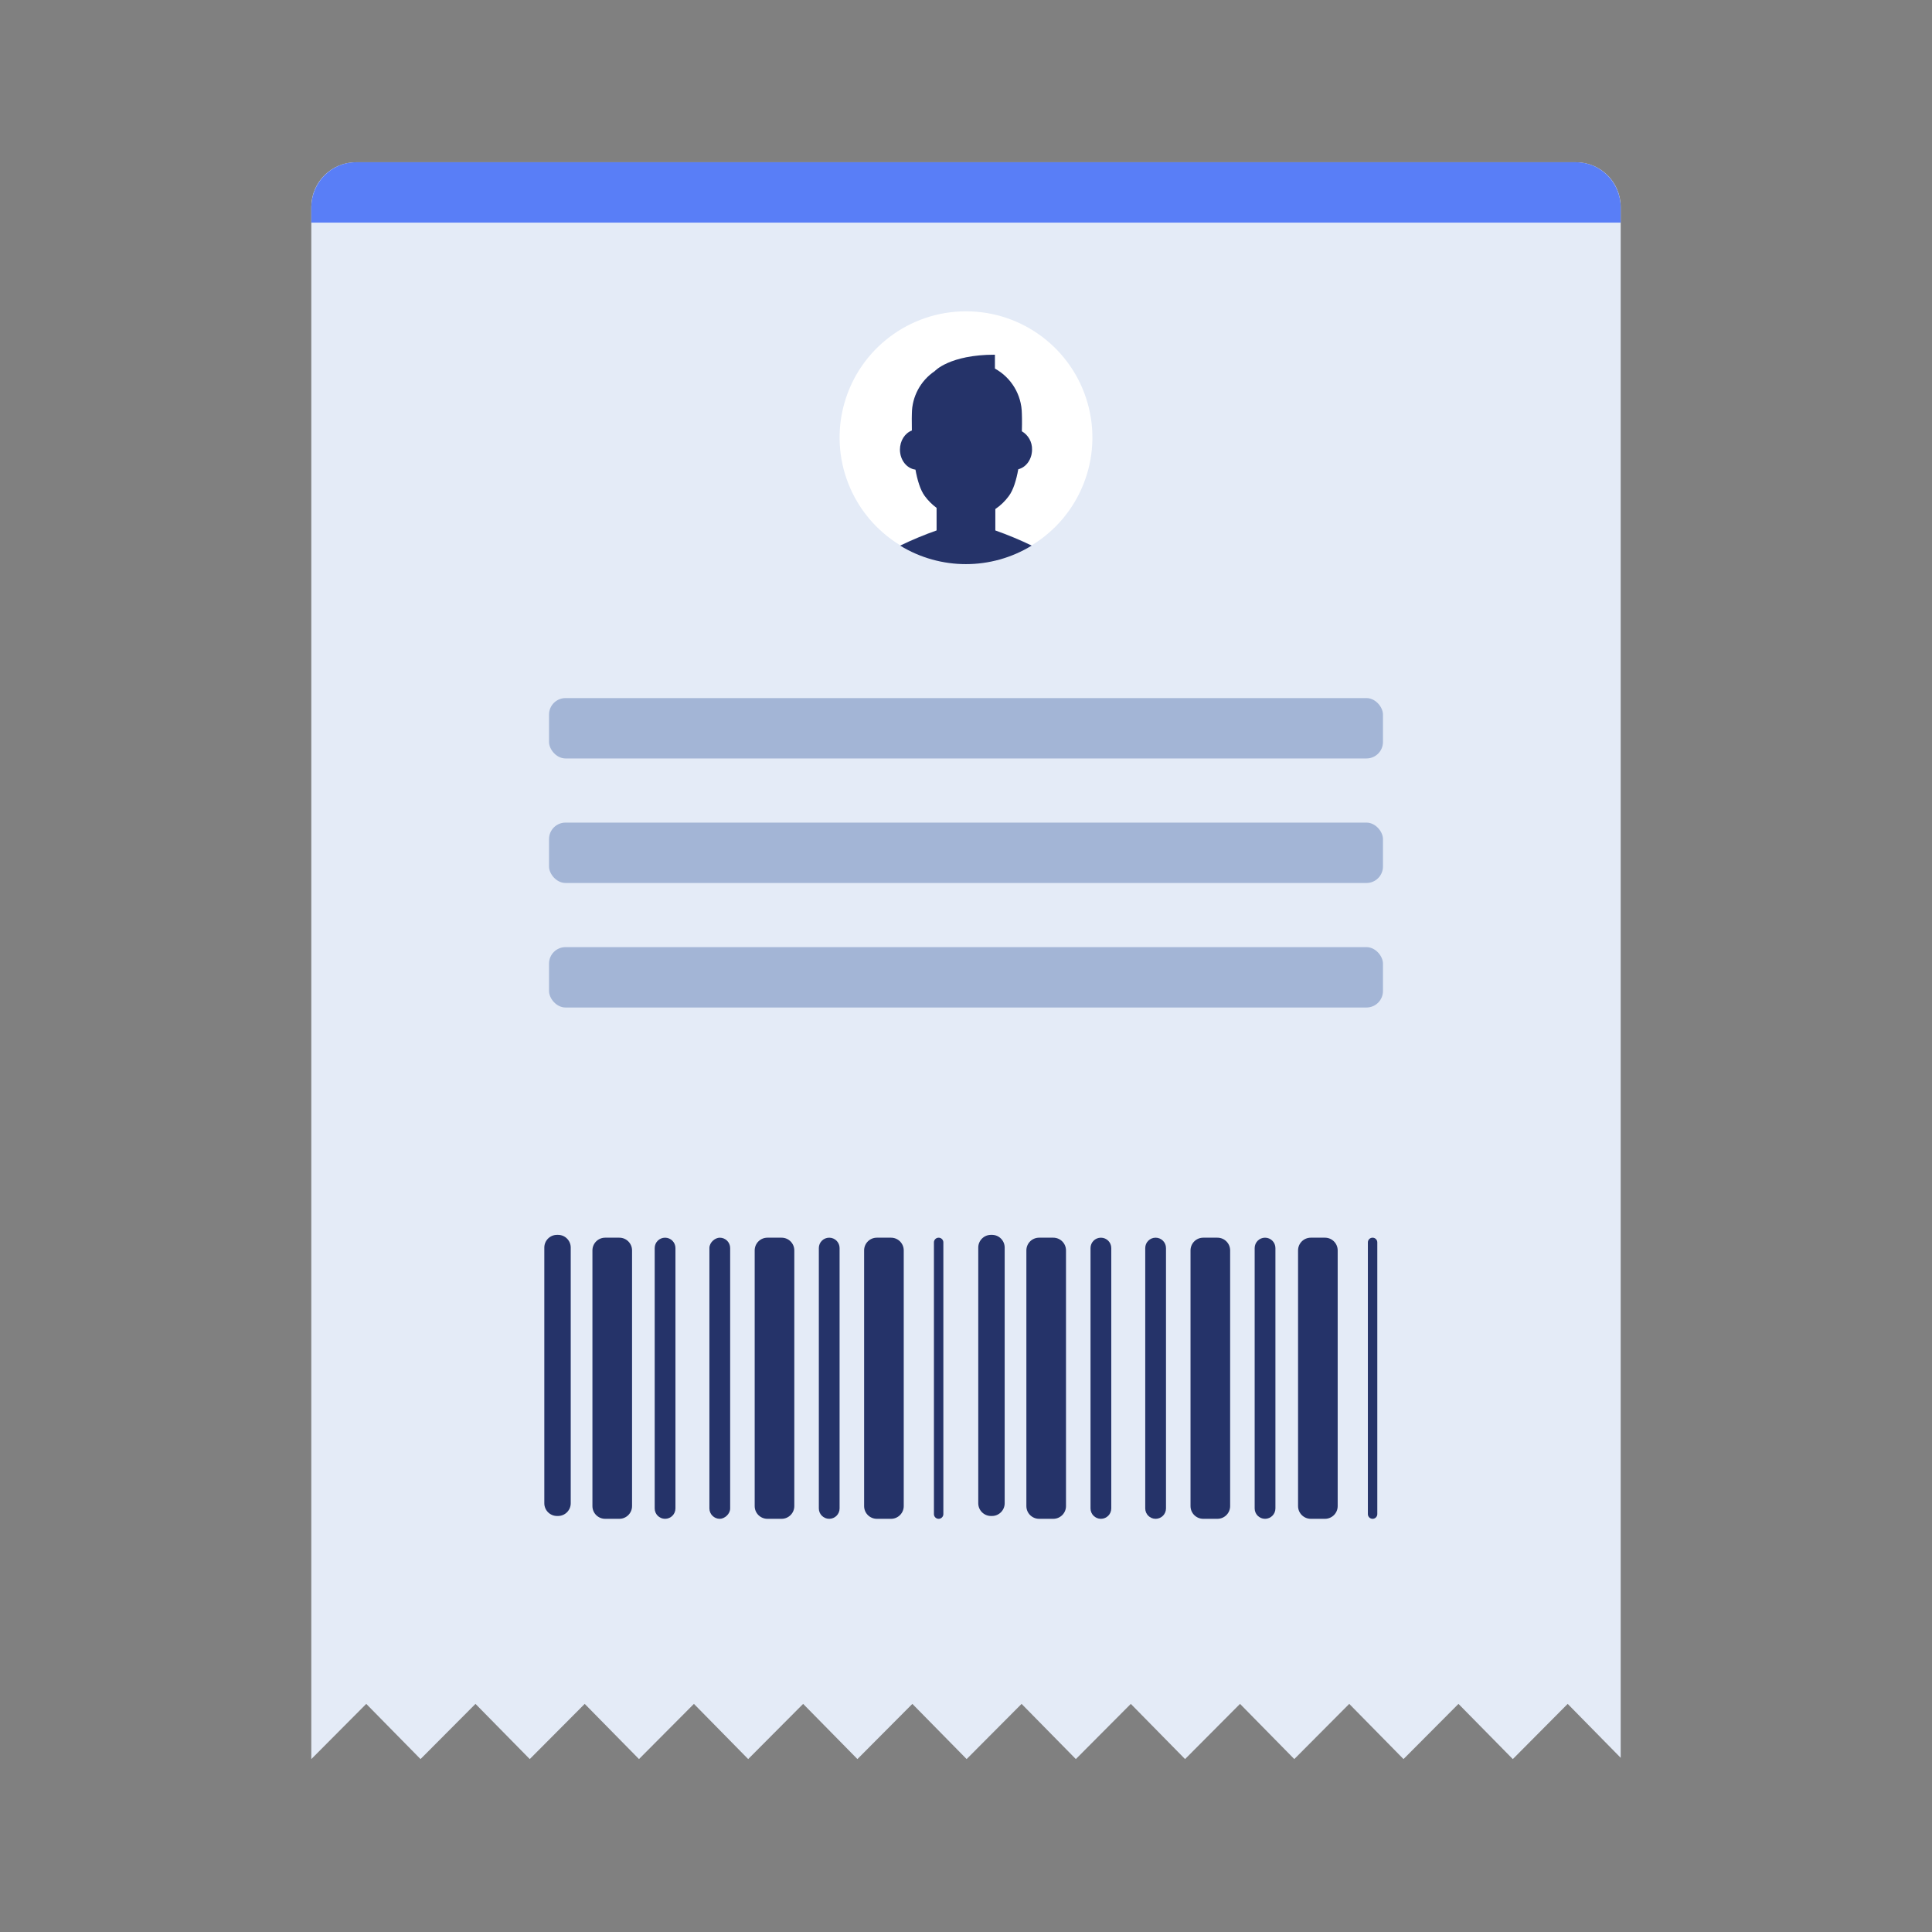 <?xml version="1.0" encoding="UTF-8"?>
<svg width="1024px" height="1024px" viewBox="0 0 1024 1024" version="1.1" xmlns="http://www.w3.org/2000/svg" xmlns:xlink="http://www.w3.org/1999/xlink">
    <rect x="0" y="0" width="1024" height="1024" fill="#808080" stroke="none"/>
    <!-- Generator: Sketch 61.2 (89653) - https://sketch.com -->
    <title>3.通用组件/彩色版/账单</title>
    <desc>Created with Sketch.</desc>
    <g id="3.通用组件/彩色版/账单" stroke="none" stroke-width="1" fill="none" fill-rule="evenodd">
        <g id="资源-4" transform="translate(165, 86)" fill-rule="nonzero">
            <path d="M29.12,817.094 L57.886,846.348 L87.016,817.094 L115.782,846.348 L144.912,817.094 L173.677,846.348 L202.788,817.094 L231.553,846.348 L260.684,817.094 L289.449,846.348 L318.57,817.094 L347.335,846.348 L376.456,817.094 L405.221,846.348 L434.351,817.094 L463.107,846.348 L492.237,817.094 L521.003,846.348 L550.123,817.094 L578.889,846.348 L608.019,817.094 L636.824,846.358 L665.905,817.094 L694,845.678 L694,23.655 C694,10.591 683.407,0 670.341,0 L23.659,0 C10.593,0 0,10.591 0,23.655 L0,851 L0,851 L0,846.358 L29.12,817.094 Z" id="路径" fill="#E4EBF7"></path>
            <rect id="矩形" fill="#A3B5D6" x="126" y="284" width="442" height="32" rx="8.727"></rect>
            <path d="M23.659,0 L670.341,0 C683.407,0 694,10.745 694,24 L694,32 L0,32 L0,24 C0,10.745 10.593,0 23.659,0 Z" id="路径" fill="#597EF7"></path>
            <rect id="矩形" fill="#A3B5D6" x="126" y="350" width="442" height="32" rx="8.727"></rect>
            <rect id="矩形" fill="#A3B5D6" x="126" y="416" width="442" height="32" rx="8.727"></rect>
            <path d="M62.742,636 L198.258,636 C201.982,636 205,639.018 205,642.742 L205,643.258 C205,646.982 201.982,650 198.258,650 L62.742,650 C59.018,650 56,646.982 56,643.258 L56,642.742 C56,639.018 59.018,636 62.742,636 Z" id="矩形" fill="#253369" transform="translate(130.5, 643) rotate(90) translate(-130.5, -643) "></path>
            <path d="M91.742,634 L227.258,634 C230.982,634 234,637.018 234,640.742 L234,648.258 C234,651.982 230.982,655 227.258,655 L91.742,655 C88.018,655 85,651.982 85,648.258 L85,640.742 C85,637.018 88.018,634 91.742,634 Z" id="矩形" fill="#253369" transform="translate(159.5, 644.5) rotate(90) translate(-159.5, -644.5) "></path>
            <path d="M235.742,634 L371.258,634 C374.982,634 378,637.018 378,640.742 L378,648.258 C378,651.982 374.982,655 371.258,655 L235.742,655 C232.018,655 229,651.982 229,648.258 L229,640.742 C229,637.018 232.018,634 235.742,634 Z" id="矩形" fill="#253369" transform="translate(303.5, 644.5) rotate(90) translate(-303.5, -644.5) "></path>
            <path d="M177.742,634 L313.258,634 C316.982,634 320,637.018 320,640.742 L320,648.258 C320,651.982 316.982,655 313.258,655 L177.742,655 C174.018,655 171,651.982 171,648.258 L171,640.742 C171,637.018 174.018,634 177.742,634 Z" id="矩形" fill="#253369" transform="translate(245.5, 644.5) rotate(90) translate(-245.5, -644.5) "></path>
            <path d="M118.5,639 L256.5,639 C259.538,639 262,641.462 262,644.5 C262,647.538 259.538,650 256.5,650 L118.5,650 C115.462,650 113,647.538 113,644.5 C113,641.462 115.462,639 118.5,639 Z" id="矩形" fill="#253369" transform="translate(187.5, 644.5) rotate(90) translate(-187.5, -644.5) "></path>
            <rect id="矩形" fill="#253369" transform="translate(216.5, 644.5) rotate(90) translate(-216.5, -644.5) " x="142" y="639" width="149" height="11" rx="5.5"></rect>
            <path d="M205.5,639 L343.5,639 C346.538,639 349,641.462 349,644.5 C349,647.538 346.538,650 343.5,650 L205.5,650 C202.462,650 200,647.538 200,644.5 C200,641.462 202.462,639 205.5,639 Z" id="矩形" fill="#253369" transform="translate(274.5, 644.5) rotate(90) translate(-274.5, -644.5) "></path>
            <path d="M260.5,642 L404.5,642 C405.881,642 407,643.119 407,644.5 C407,645.881 405.881,647 404.5,647 L260.5,647 C259.119,647 258,645.881 258,644.5 C258,643.119 259.119,642 260.5,642 Z" id="矩形" fill="#253369" transform="translate(332.5, 644.5) rotate(90) translate(-332.5, -644.5) "></path>
            <path d="M292.742,636 L428.258,636 C431.982,636 435,639.018 435,642.742 L435,643.258 C435,646.982 431.982,650 428.258,650 L292.742,650 C289.018,650 286,646.982 286,643.258 L286,642.742 C286,639.018 289.018,636 292.742,636 Z" id="矩形" fill="#253369" transform="translate(360.5, 643) rotate(90) translate(-360.5, -643) "></path>
            <path d="M321.742,634 L457.258,634 C460.982,634 464,637.018 464,640.742 L464,648.258 C464,651.982 460.982,655 457.258,655 L321.742,655 C318.018,655 315,651.982 315,648.258 L315,640.742 C315,637.018 318.018,634 321.742,634 Z" id="矩形" fill="#253369" transform="translate(389.5, 644.5) rotate(90) translate(-389.5, -644.5) "></path>
            <path d="M465.742,634 L601.258,634 C604.982,634 608,637.018 608,640.742 L608,648.258 C608,651.982 604.982,655 601.258,655 L465.742,655 C462.018,655 459,651.982 459,648.258 L459,640.742 C459,637.018 462.018,634 465.742,634 Z" id="矩形" fill="#253369" transform="translate(533.5, 644.5) rotate(90) translate(-533.5, -644.5) "></path>
            <path d="M408.742,634 L544.258,634 C547.982,634 551,637.018 551,640.742 L551,648.258 C551,651.982 547.982,655 544.258,655 L408.742,655 C405.018,655 402,651.982 402,648.258 L402,640.742 C402,637.018 405.018,634 408.742,634 Z" id="矩形" fill="#253369" transform="translate(476.5, 644.5) rotate(90) translate(-476.5, -644.5) "></path>
            <path d="M349.5,639 L487.5,639 C490.538,639 493,641.462 493,644.5 C493,647.538 490.538,650 487.5,650 L349.5,650 C346.462,650 344,647.538 344,644.5 C344,641.462 346.462,639 349.5,639 Z" id="矩形" fill="#253369" transform="translate(418.5, 644.5) rotate(90) translate(-418.5, -644.5) "></path>
            <path d="M378.5,639 L516.5,639 C519.538,639 522,641.462 522,644.5 C522,647.538 519.538,650 516.5,650 L378.5,650 C375.462,650 373,647.538 373,644.5 C373,641.462 375.462,639 378.5,639 Z" id="矩形" fill="#253369" transform="translate(447.5, 644.5) rotate(90) translate(-447.5, -644.5) "></path>
            <path d="M436.5,639 L574.5,639 C577.538,639 580,641.462 580,644.5 C580,647.538 577.538,650 574.5,650 L436.5,650 C433.462,650 431,647.538 431,644.5 C431,641.462 433.462,639 436.5,639 Z" id="矩形" fill="#253369" transform="translate(505.5, 644.5) rotate(90) translate(-505.5, -644.5) "></path>
            <path d="M490.5,642 L634.5,642 C635.881,642 637,643.119 637,644.5 C637,645.881 635.881,647 634.5,647 L490.5,647 C489.119,647 488,645.881 488,644.5 C488,643.119 489.119,642 490.5,642 Z" id="矩形" fill="#253369" transform="translate(562.5, 644.5) rotate(90) translate(-562.5, -644.5) "></path>
            <path d="M331.405,182.992 C329.014,181.231 326.9,179.124 325.133,176.739 C322.762,173.594 321.182,168.436 320.194,162.756 C315.562,162.194 311.967,157.678 311.967,152.185 C311.967,147.471 314.614,143.477 318.288,142.087 C318.15,136.831 318.288,133.212 318.288,133.212 C318.348,124.188 322.869,115.776 330.367,110.738 C330.367,110.738 338.16,102.001 362.349,102.001 L362.349,109.348 C371.06,114.145 376.504,123.259 376.591,133.192 C376.591,133.192 376.709,137.018 376.591,142.482 C380.054,144.471 382.144,148.197 382.033,152.185 C382.033,157.303 378.902,161.583 374.734,162.589 C373.697,168.338 372.117,173.564 369.726,176.739 C367.754,179.437 365.328,181.773 362.556,183.642 L362.556,194.973 C369.141,197.286 375.591,199.966 381.875,203 C407.51,187.395 419.617,156.666 411.499,127.805 C403.382,98.944 377.024,79 347,79 C316.976,79 290.618,98.944 282.501,127.805 C274.383,156.666 286.49,187.395 312.125,203 C318.409,199.966 324.859,197.286 331.444,194.973 L331.405,182.992 Z" id="路径" fill="#FFFFFF"></path>
            <path d="M381.839,203.214 C375.562,200.172 369.121,197.486 362.544,195.167 L362.544,183.809 C365.313,181.935 367.736,179.594 369.706,176.89 C372.093,173.707 373.651,168.467 374.707,162.704 C378.87,161.716 381.996,157.406 381.996,152.276 C382.097,148.304 380.028,144.594 376.601,142.598 C376.759,137.122 376.601,133.286 376.601,133.286 C376.51,123.31 371.047,114.161 362.317,109.364 L362.317,102 C338.16,102 330.377,110.758 330.377,110.758 C322.888,115.809 318.373,124.241 318.313,133.286 C318.313,133.286 318.195,136.934 318.313,142.183 C314.644,143.577 312,147.58 312,152.305 C312,157.811 315.591,162.339 320.217,162.902 C321.253,168.596 322.821,173.776 325.149,176.919 C326.914,179.309 329.025,181.422 331.413,183.186 L331.413,195.157 C324.836,197.476 318.395,200.162 312.118,203.204 C333.51,216.265 360.388,216.265 381.779,203.204 L381.839,203.214 Z" id="路径" fill="#253369"></path>
        </g>
    </g>
</svg>